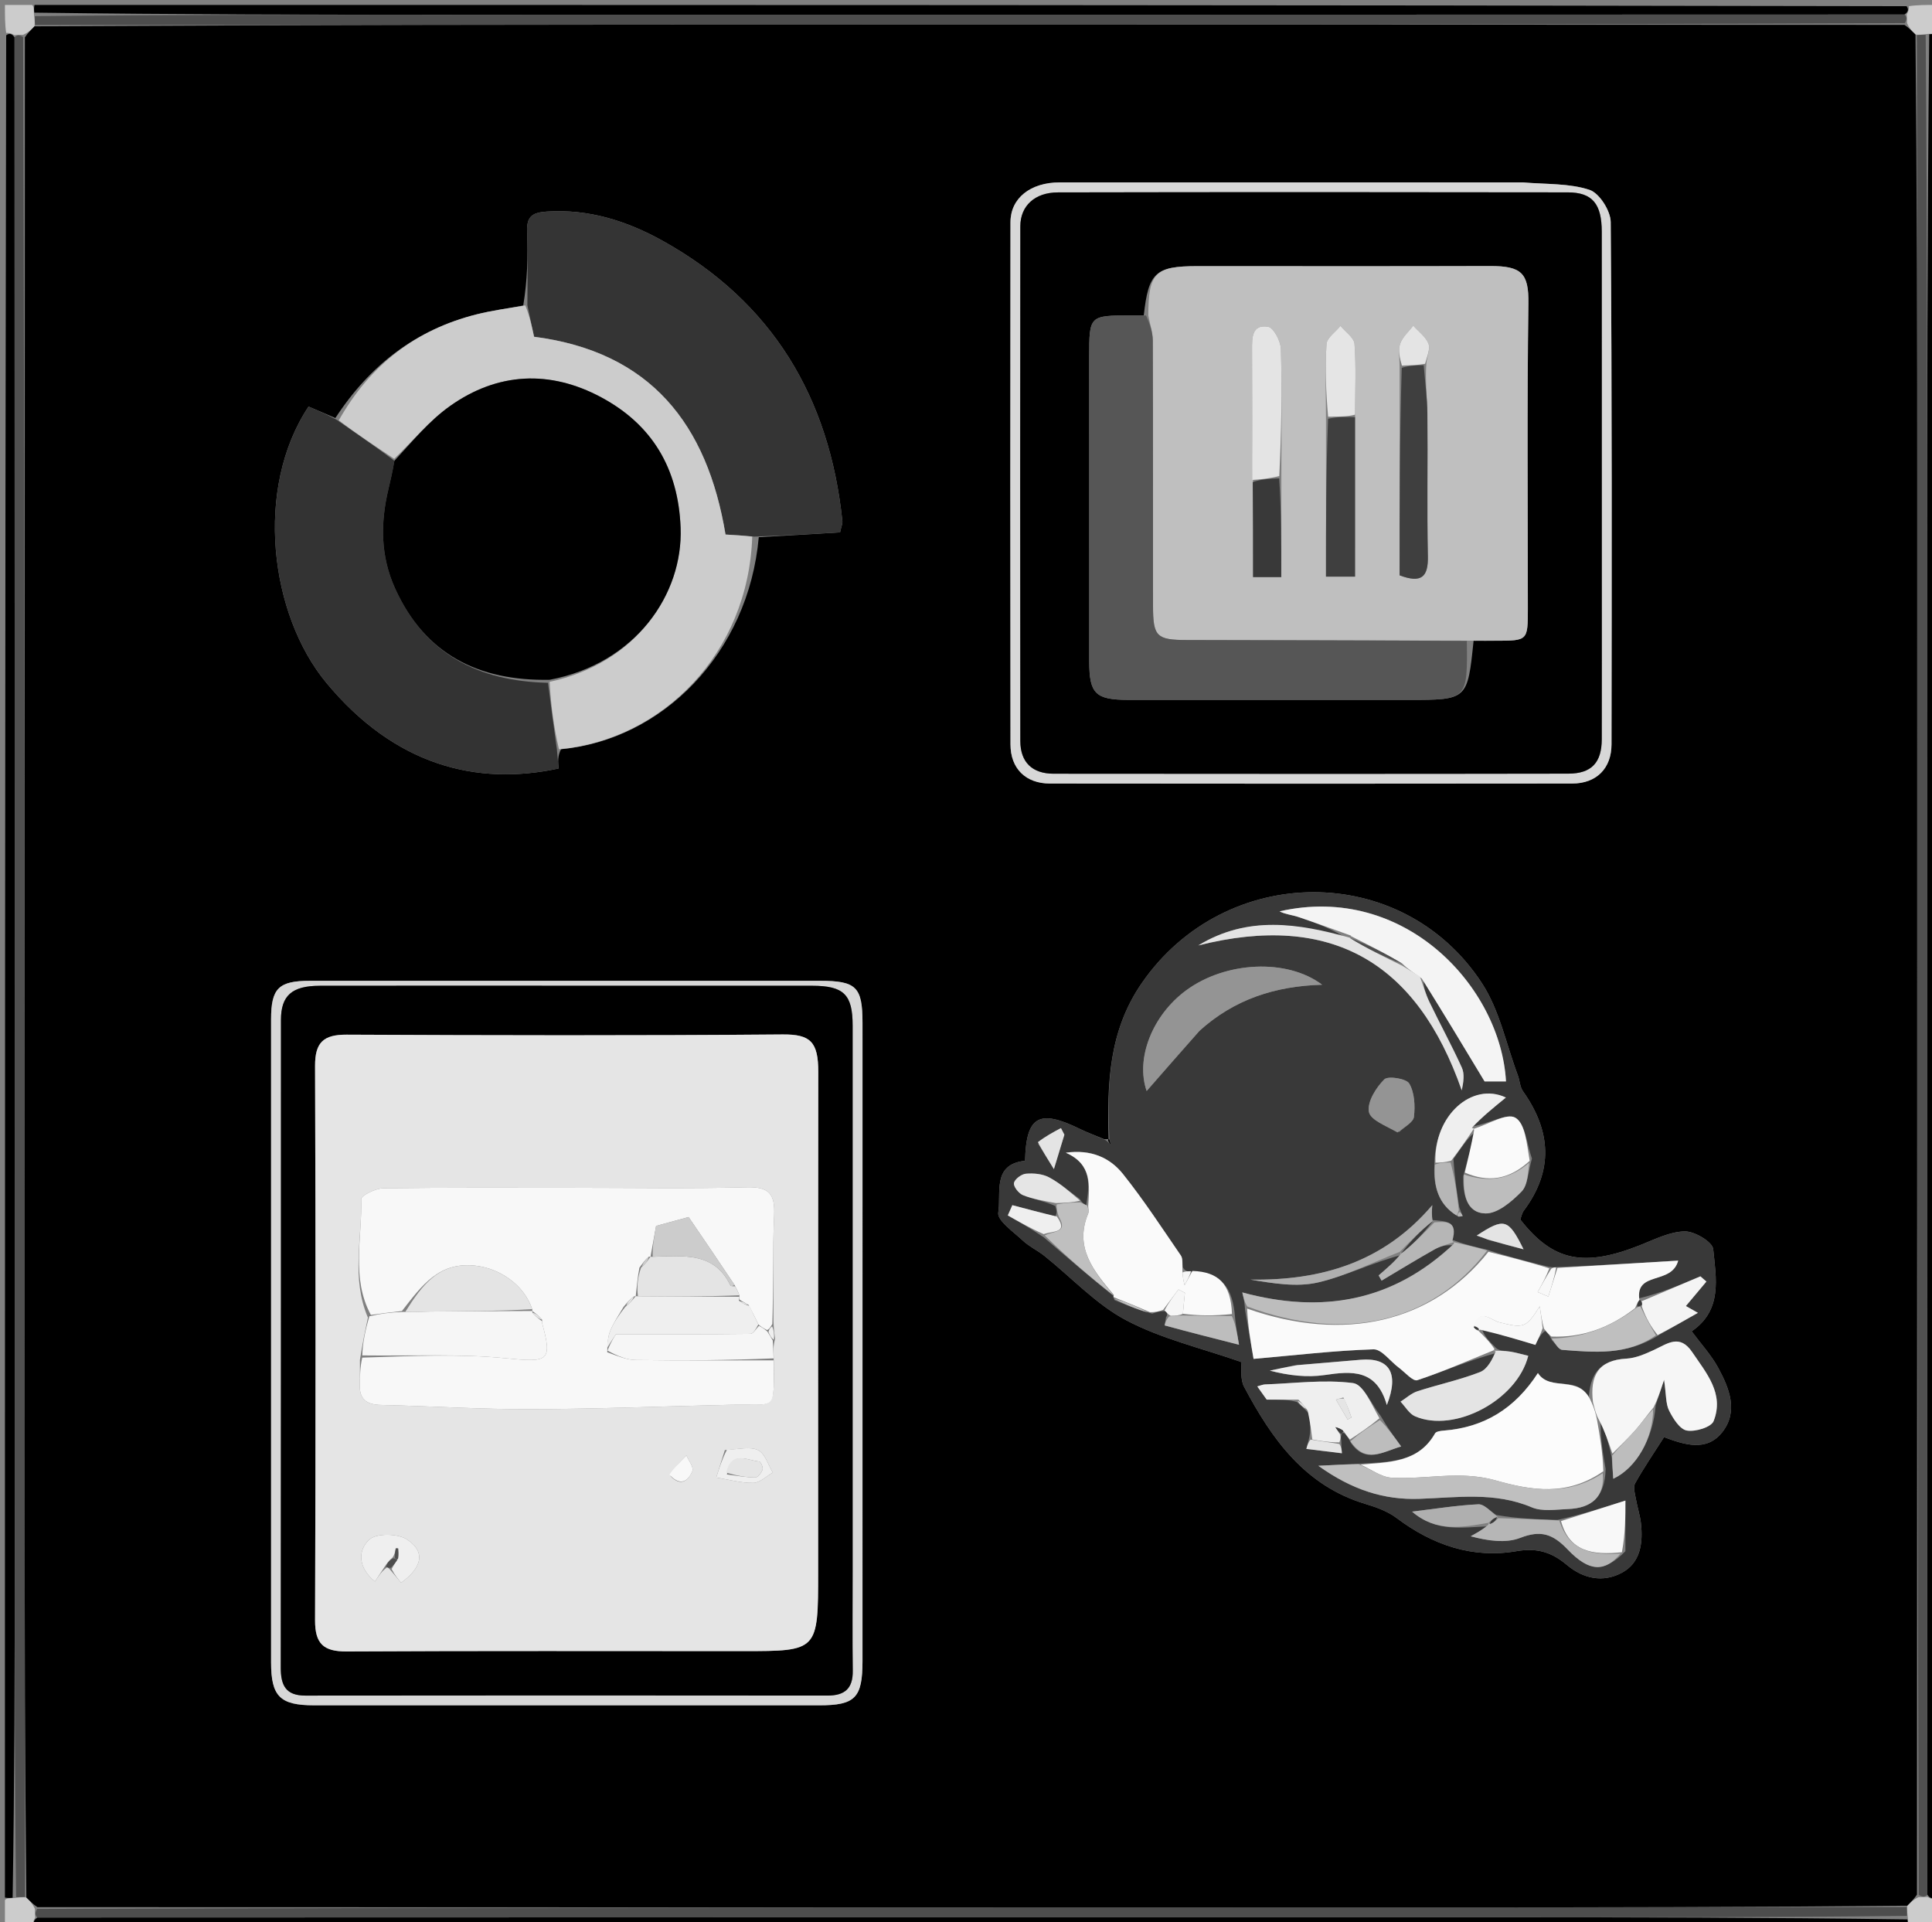 <svg version="1.1" id="Layer_1" xmlns="http://www.w3.org/2000/svg" xmlns:xlink="http://www.w3.org/1999/xlink" x="0px" y="0px"
	 width="100%" viewBox="0 0 392 390" enable-background="new 0 0 392 390" xml:space="preserve">
<rect x="0" y="0" width="392" height="390" fill="#808080" stroke="none"/>
<path fill="#000000" opacity="1" stroke="none" 
	d="
M387,391 
	C260.644,391 134.288,391 7.157,390.743 
	C6.632,390.017 6.883,389.547 7.594,389.05 
	C106.338,389.016 204.623,389.002 302.909,389.004 
	C330.894,389.004 358.88,389.052 387.043,389.434 
	C387.147,390.194 387.073,390.597 387,391 
z"/>
<path fill="#000000" opacity="1" stroke="none" 
	d="
M7,1 
	C133.356,1 259.712,1 386.843,1.257 
	C387.367,1.983 387.116,2.453 386.406,2.949 
	C288.328,2.984 190.709,2.998 93.09,2.996 
	C64.438,2.996 35.786,2.949 6.957,2.566 
	C6.853,1.806 6.926,1.403 7,1 
z"/>
<path fill="#000000" opacity="1" stroke="none" 
	d="
M393,7 
	C393,132.689 393,258.379 392.744,384.843 
	C392.019,385.367 391.549,385.117 391.053,384.407 
	C391.018,297.988 391.001,212.028 391.006,126.067 
	C391.008,86.419 391.05,46.771 391.433,6.95 
	C392.194,6.851 392.597,6.926 393,7 
z"/>
<path fill="#000000" opacity="1" stroke="none" 
	d="
M1,385 
	C1,259.311 1,133.621 1.256,7.157 
	C1.983,6.63 2.453,6.879 2.95,7.588 
	C2.985,110.332 2.997,212.617 2.996,314.902 
	C2.996,338.223 2.947,361.545 2.564,385.044 
	C1.805,385.147 1.403,385.074 1,385 
z"/>
<path fill="#CCCCCC" opacity="1" stroke="none" 
	d="
M391.08,384.866 
	C391.549,385.117 392.019,385.367 392.744,385.309 
	C393,386.913 393,388.826 393,391 
	C391.337,391 389.668,391 387.499,391 
	C387.073,390.597 387.147,390.194 387.099,389.077 
	C386.94,387.883 386.903,387.404 386.989,386.653 
	C387.716,385.876 388.319,385.371 389.279,384.921 
	C390.119,384.939 390.6,384.903 391.08,384.866 
z"/>
<path fill="#CCCCCC" opacity="1" stroke="none" 
	d="
M1,385.499 
	C1.403,385.074 1.805,385.147 2.922,385.099 
	C4.117,384.94 4.598,384.904 5.349,384.991 
	C6.125,385.719 6.63,386.321 7.078,387.281 
	C7.059,388.118 7.097,388.598 7.134,389.077 
	C6.883,389.547 6.632,390.017 6.691,390.743 
	C5.087,391 3.174,391 1,391 
	C1,389.337 1,387.668 1,385.499 
z"/>
<path fill="#CCCCCC" opacity="1" stroke="none" 
	d="
M393,6.501 
	C392.597,6.926 392.194,6.851 391.076,6.886 
	C389.881,7.042 389.401,7.088 388.65,7.009 
	C387.878,6.28 387.376,5.676 386.939,4.716 
	C386.957,3.881 386.911,3.401 386.865,2.922 
	C387.116,2.453 387.367,1.983 387.309,1.257 
	C388.913,1 390.826,1 393,1 
	C393,2.663 393,4.332 393,6.501 
z"/>
<path fill="#CCCCCC" opacity="1" stroke="none" 
	d="
M2.923,7.128 
	C2.453,6.879 1.983,6.63 1.256,6.691 
	C1,5.087 1,3.174 1,1 
	C2.663,1 4.332,1 6.501,1 
	C6.926,1.403 6.853,1.806 6.892,2.922 
	C7.042,4.113 7.079,4.59 7,5.342 
	C6.28,6.118 5.677,6.62 4.717,7.055 
	C3.882,7.034 3.403,7.081 2.923,7.128 
z"/>
<path fill="#4D4D4D" opacity="1" stroke="none" 
	d="
M7.594,389.05 
	C7.097,388.598 7.059,388.118 7.537,387.308 
	C103.006,386.985 197.959,386.999 292.913,386.996 
	C324.23,386.995 355.547,386.949 386.865,386.924 
	C386.903,387.404 386.94,387.883 386.922,388.72 
	C358.88,389.052 330.894,389.004 302.909,389.004 
	C204.623,389.002 106.338,389.016 7.594,389.05 
z"/>
<path fill="#4D4D4D" opacity="1" stroke="none" 
	d="
M7.116,5.067 
	C7.079,4.59 7.042,4.113 7.069,3.279 
	C35.786,2.949 64.438,2.996 93.09,2.996 
	C190.709,2.998 288.328,2.984 386.406,2.949 
	C386.911,3.401 386.957,3.881 386.479,4.691 
	C312.652,5.015 239.35,4.997 166.048,5.003 
	C113.07,5.008 60.093,5.045 7.116,5.067 
z"/>
<path fill="#505050" opacity="1" stroke="none" 
	d="
M388.922,7.134 
	C389.401,7.088 389.881,7.042 390.718,7.06 
	C391.05,46.771 391.008,86.419 391.006,126.067 
	C391.001,212.028 391.018,297.988 391.053,384.407 
	C390.6,384.903 390.119,384.939 389.306,384.461 
	C388.982,289.327 388.997,194.707 388.994,100.087 
	C388.993,69.103 388.947,38.118 388.922,7.134 
z"/>
<path fill="#505050" opacity="1" stroke="none" 
	d="
M2.95,7.588 
	C3.403,7.081 3.882,7.034 4.692,7.515 
	C5.015,106.664 5.001,205.285 5.004,303.906 
	C5.005,330.893 5.052,357.88 5.078,384.867 
	C4.598,384.904 4.117,384.94 3.278,384.922 
	C2.947,361.545 2.996,338.223 2.996,314.902 
	C2.997,212.617 2.985,110.332 2.95,7.588 
z"/>
<path fill="#000000" opacity="1" stroke="none" 
	d="
M5.349,384.991 
	C5.052,357.88 5.005,330.893 5.004,303.906 
	C5.001,205.285 5.015,106.664 5.048,7.582 
	C5.677,6.62 6.28,6.118 7,5.342 
	C60.093,5.045 113.07,5.008 166.048,5.003 
	C239.35,4.997 312.652,5.015 386.414,5.047 
	C387.376,5.676 387.878,6.28 388.65,7.009 
	C388.947,38.118 388.993,69.103 388.994,100.087 
	C388.997,194.707 388.982,289.327 388.948,384.407 
	C388.319,385.371 387.716,385.876 386.989,386.653 
	C355.547,386.949 324.23,386.995 292.913,386.996 
	C197.959,386.999 103.006,386.985 7.594,386.95 
	C6.63,386.321 6.125,385.719 5.349,384.991 
M68.046,84.818 
	C66.226,84.039 64.406,83.26 62.606,82.49 
	C51.577,99.087 54.718,124.685 66.241,138.566 
	C80.135,155.304 96.703,159.496 113.341,155.921 
	C113.226,154.642 113.11,153.348 113.843,152.008 
	C134.393,150.122 151.854,132.56 153.954,108.995 
	C159.514,108.665 165.074,108.335 170.449,108.016 
	C170.731,106.713 170.968,106.218 170.92,105.753 
	C168.311,80.633 156.681,61.197 134.374,48.818 
	C127.231,44.855 119.498,42.381 111.026,42.919 
	C108.076,43.106 106.835,43.852 106.954,46.952 
	C107.146,51.942 107.006,56.945 106.162,61.992 
	C103.001,62.58 99.798,63.003 96.686,63.787 
	C84.402,66.884 75.108,74.007 68.046,84.818 
M224.043,231.138 
	C222.364,230.435 220.646,229.812 219.013,229.014 
	C210.809,225.005 208.202,226.464 207.987,235.52 
	C201.223,236.206 203.194,242.14 202.548,246.024 
	C202.284,247.614 205.638,249.93 207.537,251.712 
	C208.829,252.925 210.52,253.7 211.917,254.815 
	C217.436,259.224 222.401,264.652 228.53,267.884 
	C235.705,271.666 243.879,273.553 251.804,276.328 
	C251.956,277.776 251.627,279.861 252.418,281.353 
	C258.036,291.947 264.759,301.474 277.118,305.162 
	C279.311,305.816 281.604,306.664 283.403,308.018 
	C290.651,313.475 298.812,316.251 307.655,314.724 
	C312.029,313.969 314.947,315.024 317.934,317.527 
	C321.324,320.37 325.279,321.112 329.045,319.115 
	C332.87,317.086 333.388,313.059 332.943,309.049 
	C332.762,307.419 332.215,305.833 331.938,304.21 
	C331.754,303.135 331.308,301.78 331.752,300.98 
	C333.508,297.817 335.569,294.823 337.631,291.588 
	C341.659,293.073 346.214,294.652 349.426,290.6 
	C352.775,286.375 350.868,281.656 348.605,277.492 
	C347.215,274.935 345.174,272.733 343.232,270.111 
	C349.537,265.809 348.184,259.339 347.608,253.443 
	C347.466,251.988 343.858,249.82 341.866,249.844 
	C338.877,249.88 335.846,251.408 332.941,252.571 
	C321.365,257.201 315.113,255.941 308.457,247.429 
	C308.683,246.845 308.798,246.137 309.179,245.627 
	C315.245,237.495 314.727,229.461 309.004,221.398 
	C308.383,220.523 308.365,219.24 307.969,218.183 
	C305.614,211.903 304.261,204.96 300.677,199.477 
	C284.478,174.694 248.535,175.048 231.678,199.452 
	C224.926,209.225 224.643,219.895 224.93,231.062 
	C224.93,231.062 224.78,231.186 224.043,231.138 
M308.48,37.001 
	C307.647,37.001 306.814,37.001 305.981,37.001 
	C275.66,37.001 245.339,36.993 215.018,37.008 
	C209.087,37.01 205.031,40.203 205.025,45.087 
	C204.98,80.406 204.977,115.725 205.028,151.044 
	C205.035,155.94 208.116,158.969 213.036,158.976 
	C248.355,159.02 283.674,159.021 318.993,158.975 
	C323.902,158.969 326.967,155.922 326.973,151.013 
	C327.022,115.694 327.08,80.375 326.811,45.058 
	C326.793,42.776 324.511,39.182 322.514,38.522 
	C318.444,37.176 313.849,37.415 308.48,37.001 
M175.002,213.533 
	C175.002,211.533 175.002,209.534 175.001,207.534 
	C174.999,200.238 173.748,199.001 166.367,199.001 
	C131.872,199 97.378,198.999 62.883,199.002 
	C56.534,199.003 55.003,200.516 55.003,206.806 
	C54.999,250.299 54.999,293.792 55.003,337.285 
	C55.004,344.192 56.808,345.996 63.719,345.997 
	C97.88,346.002 132.041,346 166.203,345.999 
	C173.525,345.999 174.999,344.501 175,337.003 
	C175.003,296.176 175.002,255.349 175.002,213.533 
z"/>
<path fill="#393939" opacity="1" stroke="none" 
	d="
M225.08,230.937 
	C224.643,219.895 224.926,209.225 231.678,199.452 
	C248.535,175.048 284.478,174.694 300.677,199.477 
	C304.261,204.96 305.614,211.903 307.969,218.183 
	C308.365,219.24 308.383,220.523 309.004,221.398 
	C314.727,229.461 315.245,237.495 309.179,245.627 
	C308.798,246.137 308.683,246.845 308.457,247.429 
	C315.113,255.941 321.365,257.201 332.941,252.571 
	C335.846,251.408 338.877,249.88 341.866,249.844 
	C343.858,249.82 347.466,251.988 347.608,253.443 
	C348.184,259.339 349.537,265.809 343.232,270.111 
	C345.174,272.733 347.215,274.935 348.605,277.492 
	C350.868,281.656 352.775,286.375 349.426,290.6 
	C346.214,294.652 341.659,293.073 337.631,291.588 
	C335.569,294.823 333.508,297.817 331.752,300.98 
	C331.308,301.78 331.754,303.135 331.938,304.21 
	C332.215,305.833 332.762,307.419 332.943,309.049 
	C333.388,313.059 332.87,317.086 329.045,319.115 
	C325.279,321.112 321.324,320.37 317.934,317.527 
	C314.947,315.024 312.029,313.969 307.655,314.724 
	C298.812,316.251 290.651,313.475 283.403,308.018 
	C281.604,306.664 279.311,305.816 277.118,305.162 
	C264.759,301.474 258.036,291.947 252.418,281.353 
	C251.627,279.861 251.956,277.776 251.804,276.328 
	C243.879,273.553 235.705,271.666 228.53,267.884 
	C222.401,264.652 217.436,259.224 211.917,254.815 
	C210.52,253.7 208.829,252.925 207.537,251.712 
	C205.638,249.93 202.284,247.614 202.548,246.024 
	C203.194,242.14 201.223,236.206 207.987,235.52 
	C208.202,226.464 210.809,225.005 219.013,229.014 
	C220.646,229.812 222.364,230.435 224.451,231.393 
	C225.044,231.888 225.228,232.128 225.412,232.368 
	C225.301,231.891 225.191,231.414 225.08,230.937 
M295.984,246.899 
	C296.248,246.842 296.511,246.786 296.775,246.729 
	C296.62,246.384 296.464,246.04 296.084,244.928 
	C295.61,241.907 295.136,238.886 294.905,235.144 
	C296.295,233.097 297.686,231.05 299.153,229.77 
	C298.506,232.484 297.859,235.198 296.872,238.672 
	C296.832,242.17 297.443,246.087 301.391,246.197 
	C303.836,246.265 306.737,243.791 308.719,241.762 
	C310.01,240.44 310.018,237.865 310.828,235.063 
	C309.782,232.169 309.5,227.969 307.46,226.776 
	C305.699,225.746 301.938,228.136 298.221,228.648 
	C300.727,226.607 303.234,224.567 305.543,222.686 
	C298.736,219.453 290.889,226.262 291.026,236.699 
	C290.849,240.757 291.81,244.301 295.984,246.899 
M236.592,267.243 
	C236.498,267.827 236.268,268.909 236.329,268.925 
	C241.03,270.206 245.753,271.404 251.393,272.842 
	C250.933,270.096 250.674,268.549 250.479,266.164 
	C249.761,260.504 247.221,258.035 241.322,257.976 
	C240.901,257.943 240.479,257.91 240.005,257.137 
	C239.882,256.328 240.013,255.344 239.596,254.737 
	C235.759,249.159 232.059,243.46 227.837,238.183 
	C225.189,234.872 221.357,233.164 216.249,233.88 
	C221.659,236.241 221.034,240.552 220.392,244.516 
	C220.003,244.33 219.614,244.144 219.047,243.234 
	C216.994,241.752 215.061,240.044 212.844,238.872 
	C211.503,238.163 209.699,238.007 208.149,238.142 
	C207.241,238.22 205.857,239.265 205.731,240.044 
	C205.614,240.772 206.706,242.144 207.564,242.489 
	C209.538,243.283 211.694,243.625 214.105,244.676 
	C214.343,245.399 214.581,246.122 214.073,246.82 
	C211.184,246.055 208.294,245.289 205.405,244.524 
	C205.097,245.216 204.79,245.909 204.482,246.601 
	C206.783,247.909 209.084,249.218 211.798,251.055 
	C216.486,255.085 221.174,259.115 225.993,262.999 
	C225.993,262.999 225.869,263.15 226.123,263.772 
	C228.421,264.732 230.718,265.691 233.786,266.527 
	C234.522,266.271 235.259,266.015 236.574,265.998 
	C236.774,266.337 236.975,266.677 236.592,267.243 
M336.68,270.82 
	C339.144,269.418 341.608,268.015 344.501,266.368 
	C342.861,265.439 342.057,264.983 342.063,264.986 
	C343.452,263.329 344.839,261.674 346.226,260.019 
	C345.82,259.667 345.415,259.315 345.009,258.964 
	C340.991,260.668 336.973,262.373 332.252,263.504 
	C331.729,257.796 339.152,260.799 340.501,255.774 
	C331.94,256.291 323.971,256.771 315.489,257.106 
	C315.314,257.136 315.138,257.167 314.203,257.014 
	C310.136,256.005 306.069,254.996 301.481,253.485 
	C299.324,253.002 297.167,252.519 294.364,251.429 
	C295.85,247.694 293.469,247.814 290.379,247.514 
	C290.455,246.518 290.531,245.523 290.608,244.527 
	C280.738,256.105 268.126,259.85 253.684,259.626 
	C258.378,260.394 263.121,261.199 267.442,260.194 
	C273.141,258.87 278.51,256.125 284.632,254.546 
	C282.996,255.955 281.36,257.363 279.724,258.771 
	C279.924,259.125 280.123,259.478 280.323,259.831 
	C283.91,257.701 287.465,255.515 291.101,253.473 
	C292.302,252.798 293.712,252.494 294.975,252.714 
	C282.654,264.027 268.301,266.631 252.059,262.226 
	C252.346,263.459 252.523,264.221 252.637,265.835 
	C253.215,269.171 253.793,272.508 254.348,275.71 
	C262.911,274.958 270.777,274.021 278.664,273.771 
	C280.333,273.718 282.071,276.193 283.798,277.475 
	C285.055,278.408 286.687,280.324 287.569,280.034 
	C292.793,278.31 297.848,276.07 304.004,274.396 
	C302.789,275.765 301.828,277.785 300.31,278.378 
	C296.194,279.984 291.816,280.906 287.599,282.275 
	C286.357,282.678 285.306,283.667 284.167,284.387 
	C285.14,285.401 285.927,286.847 287.116,287.36 
	C295.126,290.812 307.824,284.092 310.078,275.084 
	C308.826,274.789 307.588,274.415 306.323,274.223 
	C305.22,274.055 304.086,274.091 303.488,273.434 
	C302.303,272.276 301.118,271.119 300.673,269.595 
	C304.548,270.766 308.424,271.936 311.525,272.873 
	C312.201,271.485 312.601,270.664 313.534,270.034 
	C313.942,270.416 314.35,270.799 314.916,271.971 
	C315.599,272.634 316.241,273.82 316.972,273.877 
	C323.52,274.389 330.137,275.035 336.68,270.82 
M302.034,309.683 
	C300.824,310.355 299.613,311.028 298.402,311.7 
	C301.857,312.618 305.495,313.171 308.471,312.017 
	C312.653,310.395 315.079,311.239 318.084,314.389 
	C322.546,319.065 325.644,318.949 329.792,314.728 
	C329.792,311.168 329.792,307.608 329.792,304.46 
	C324.755,306.061 320.742,307.337 316.02,308.379 
	C312.015,308.262 308.01,308.145 303.588,307.38 
	C302.374,306.616 301.128,305.158 299.954,305.213 
	C295.626,305.416 291.322,306.121 286.504,306.697 
	C291.475,310.961 296.753,309.872 302.034,309.683 
M263.127,284.453 
	C263.773,285.006 264.419,285.56 265.619,286.817 
	C265.832,288.564 266.046,290.311 265.546,292.114 
	C265.384,292.734 265.222,293.354 265.061,293.974 
	C267.463,294.268 269.866,294.562 272.269,294.857 
	C272.226,294.226 272.182,293.596 272.139,292.326 
	C272.066,291.907 271.992,291.489 272.266,290.811 
	C272.266,290.811 272.615,290.554 272.939,290.942 
	C273.257,291.32 273.574,291.697 274.127,292.797 
	C277.135,297.016 280.404,294.622 284.293,293.479 
	C282.717,291.3 281.503,289.622 280.107,287.242 
	C278.261,284.924 276.635,280.886 274.526,280.615 
	C268.678,279.863 262.628,280.674 256.659,280.891 
	C256.222,280.907 255.791,281.108 255.099,281.291 
	C256.02,282.583 256.819,283.705 257.013,283.977 
	C259.713,283.977 261.576,283.977 263.127,284.453 
M273.655,190.665 
	C263.395,187.334 253.2,185.708 243.131,191.821 
	C270.11,185.019 287.511,195.235 296.587,221.228 
	C296.935,219.587 297.193,217.912 296.607,216.62 
	C294.566,212.119 292.181,207.776 290.037,203.319 
	C289.24,201.663 288.747,199.86 288.869,198.922 
	C292.888,205.591 296.908,212.259 301.22,219.415 
	C301.799,219.415 303.682,219.415 305.563,219.415 
	C304.502,200.317 285.034,179.114 259.616,184.909 
	C260.829,185.527 262.164,185.628 263.395,186.039 
	C266.995,187.241 270.553,188.566 273.655,190.665 
M327.024,295.749 
	C327.122,297.122 327.219,298.496 327.328,300.035 
	C331.997,297.845 335.429,291.859 335.929,285.154 
	C336.353,283.864 336.776,282.574 337.637,279.953 
	C338.091,283.039 337.965,284.829 338.659,286.206 
	C339.47,287.819 340.831,289.992 342.253,290.246 
	C343.971,290.553 347.201,289.574 347.692,288.329 
	C349.884,282.768 346.245,278.625 343.339,274.33 
	C340.827,270.616 338.364,272.602 335.655,273.858 
	C333.86,274.69 331.905,275.557 329.982,275.66 
	C324.332,275.965 322.554,279.074 322.34,283.929 
	C320.523,278.732 314.586,282.516 312.038,278.583 
	C307.347,285.839 301.075,289.623 292.946,290.258 
	C292.327,290.306 291.399,290.422 291.171,290.822 
	C287.751,296.843 281.759,296.626 275.229,296.997 
	C273.044,297.11 270.859,297.223 267.487,297.397 
	C274.358,302.315 280.846,304.347 287.965,304.105 
	C295.644,303.843 303.295,302.648 310.792,305.828 
	C312.921,306.732 315.699,306.271 318.169,306.173 
	C322.789,305.988 325.644,303.855 325.783,298.052 
	C325.201,294.733 324.619,291.414 324.805,288.015 
	C325.59,290.321 326.375,292.627 327.024,295.749 
M243.529,208.991 
	C250.461,202.719 258.789,200.062 268.258,199.796 
	C261.116,194.411 248.615,195.053 240.628,200.966 
	C233.769,206.045 230.38,214.793 232.653,221.355 
	C236.086,217.425 239.552,213.456 243.529,208.991 
M283.912,229.662 
	C284.959,228.64 286.77,227.703 286.893,226.58 
	C287.138,224.346 287.013,221.683 285.936,219.846 
	C285.339,218.828 281.622,218.242 280.863,219.005 
	C279.189,220.687 277.407,223.529 277.744,225.553 
	C278.026,227.248 281.25,228.454 283.912,229.662 
M262.764,276.997 
	C261.058,277.362 259.351,277.727 257.645,278.092 
	C261.481,279.084 265.203,279.513 268.784,278.985 
	C274.294,278.171 279.291,277.755 281.388,285.071 
	C283.96,278.527 281.85,275.411 276.087,275.886 
	C271.939,276.228 267.793,276.606 262.764,276.997 
M210.653,232.076 
	C211.615,233.627 212.576,235.177 213.836,237.208 
	C214.726,234.284 215.343,232.255 215.96,230.226 
	C215.729,229.779 215.498,229.332 215.267,228.886 
	C213.682,229.722 212.098,230.558 210.653,232.076 
M302.191,251.635 
	C304.364,252.212 306.537,252.789 309.129,253.478 
	C306.022,247.226 305.236,247.036 299.626,250.689 
	C300.271,250.908 300.893,251.118 302.191,251.635 
z"/>
<path fill="#343434" opacity="1" stroke="none" 
	d="
M107.006,61.942 
	C107.006,56.945 107.146,51.942 106.954,46.952 
	C106.835,43.852 108.076,43.106 111.026,42.919 
	C119.498,42.381 127.231,44.855 134.374,48.818 
	C156.681,61.197 168.311,80.633 170.92,105.753 
	C170.968,106.218 170.731,106.713 170.449,108.016 
	C165.074,108.335 159.514,108.665 153.087,108.87 
	C150.591,108.649 148.961,108.554 147.207,108.451 
	C143.495,86.048 131.983,71.369 108.361,68.323 
	C107.945,66.363 107.475,64.153 107.006,61.942 
z"/>
<path fill="#333333" opacity="1" stroke="none" 
	d="
M112.994,152.053 
	C113.11,153.348 113.226,154.642 113.341,155.921 
	C96.703,159.496 80.135,155.304 66.241,138.566 
	C54.718,124.685 51.577,99.087 62.606,82.49 
	C64.406,83.26 66.226,84.039 68.41,85.236 
	C72.511,88.134 76.249,90.614 80.021,93.497 
	C79.647,95.66 79.248,97.424 78.826,99.183 
	C77.173,106.072 77.175,112.822 80.179,119.426 
	C86.253,132.776 97.056,138.198 111.19,138.54 
	C111.788,143.318 112.391,147.686 112.994,152.053 
z"/>
<path fill="#CCCCCC" opacity="1" stroke="none" 
	d="
M79.987,93.094 
	C76.249,90.614 72.511,88.134 68.739,85.289 
	C75.108,74.007 84.402,66.884 96.686,63.787 
	C99.798,63.003 103.001,62.58 106.584,61.967 
	C107.475,64.153 107.945,66.363 108.361,68.323 
	C131.983,71.369 143.495,86.048 147.207,108.451 
	C148.961,108.554 150.591,108.649 152.627,108.87 
	C151.854,132.56 134.393,150.122 113.419,152.031 
	C112.391,147.686 111.788,143.318 111.517,138.336 
	C129.018,134.594 138.602,120.545 138.094,107.077 
	C137.639,95.038 132.323,86.155 121.98,80.608 
	C111.59,75.035 100.955,75.507 91.253,82.42 
	C87.081,85.393 83.718,89.502 79.987,93.094 
z"/>
<path fill="#D7D7D7" opacity="1" stroke="none" 
	d="
M308.975,37.001 
	C313.849,37.415 318.444,37.176 322.514,38.522 
	C324.511,39.182 326.793,42.776 326.811,45.058 
	C327.08,80.375 327.022,115.694 326.973,151.013 
	C326.967,155.922 323.902,158.969 318.993,158.975 
	C283.674,159.021 248.355,159.02 213.036,158.976 
	C208.116,158.969 205.035,155.94 205.028,151.044 
	C204.977,115.725 204.98,80.406 205.025,45.087 
	C205.031,40.203 209.087,37.01 215.018,37.008 
	C245.339,36.993 275.66,37.001 305.981,37.001 
	C306.814,37.001 307.647,37.001 308.975,37.001 
M325.001,118.5 
	C325.001,94.678 325.01,70.857 324.994,47.035 
	C324.99,41.377 323.108,39.039 318.106,39.031 
	C283.623,38.973 249.139,38.969 214.656,39.037 
	C209.96,39.046 207.03,41.773 207.025,45.897 
	C206.981,80.713 206.982,115.53 207.023,150.346 
	C207.028,154.687 209.474,156.977 213.77,156.981 
	C248.586,157.015 283.402,157.028 318.218,156.968 
	C322.953,156.959 324.985,154.685 324.994,149.985 
	C325.014,139.823 325.001,129.662 325.001,118.5 
z"/>
<path fill="#D7D7D7" opacity="1" stroke="none" 
	d="
M175.002,214.028 
	C175.002,255.349 175.003,296.176 175,337.003 
	C174.999,344.501 173.525,345.999 166.203,345.999 
	C132.041,346 97.88,346.002 63.719,345.997 
	C56.808,345.996 55.004,344.192 55.003,337.285 
	C54.999,293.792 54.999,250.299 55.003,206.806 
	C55.003,200.516 56.534,199.003 62.883,199.002 
	C97.378,198.999 131.872,199 166.367,199.001 
	C173.748,199.001 174.999,200.238 175.001,207.534 
	C175.002,209.534 175.002,211.533 175.002,214.028 
M172.998,318.5 
	C172.998,281.691 172.999,244.882 172.998,208.073 
	C172.997,201.792 171.213,200.011 164.787,200.005 
	C147.299,199.988 129.81,199.999 112.322,199.999 
	C96.499,199.999 80.676,199.981 64.853,200.009 
	C59.234,200.019 57.008,201.998 57.006,206.94 
	C56.994,250.745 57.017,294.549 56.967,338.354 
	C56.963,341.914 57.952,344.031 61.968,344.026 
	C97.278,343.982 132.588,343.986 167.898,344.023 
	C171.411,344.027 173.071,342.576 173.024,338.987 
	C172.937,332.492 172.999,325.996 172.998,318.5 
z"/>
<path fill="#FAFAFA" opacity="1" stroke="none" 
	d="
M302.001,253.987 
	C306.069,254.996 310.136,256.005 314.35,257.344 
	C313.661,259.167 312.825,260.66 311.989,262.152 
	C312.712,262.458 313.435,262.763 314.158,263.069 
	C314.773,261.13 315.388,259.191 316.003,257.252 
	C323.971,256.771 331.94,256.291 340.501,255.774 
	C339.152,260.799 331.729,257.796 332.635,263.768 
	C333.018,264.032 332.986,263.96 332.776,263.681 
	C332.357,263.985 332.149,264.567 331.752,265.422 
	C326.586,269.437 321.036,271.424 314.758,271.181 
	C314.35,270.799 313.942,270.416 313.267,269.561 
	C312.833,267.939 312.666,266.79 312.412,265.039 
	C309.628,269.49 309.113,269.521 304.133,268.268 
	C302.52,267.862 300.196,265.246 299.018,269.267 
	C299.386,269.743 299.719,269.904 300.029,270.031 
	C300.006,269.997 299.932,269.962 299.932,269.962 
	C301.118,271.119 302.303,272.276 303.241,273.733 
	C302.994,274.033 302.959,274.004 302.959,274.004 
	C297.848,276.07 292.793,278.31 287.569,280.034 
	C286.687,280.324 285.055,278.408 283.798,277.475 
	C282.071,276.193 280.333,273.718 278.664,273.771 
	C270.777,274.021 262.911,274.958 254.348,275.71 
	C253.793,272.508 253.215,269.171 253.04,265.51 
	C272.808,272.444 290.535,268.356 302.001,253.987 
z"/>
<path fill="#FCFCFC" opacity="1" stroke="none" 
	d="
M324.036,288.095 
	C324.619,291.414 325.201,294.733 325.317,298.508 
	C317.971,303.632 310.765,302.427 303.41,300.35 
	C300.933,299.65 298.259,299.388 295.675,299.388 
	C291.233,299.386 286.771,300.07 282.355,299.816 
	C280.217,299.693 278.164,298.097 276.072,297.168 
	C281.759,296.626 287.751,296.843 291.171,290.822 
	C291.399,290.422 292.327,290.306 292.946,290.258 
	C301.075,289.623 307.347,285.839 312.038,278.583 
	C314.586,282.516 320.523,278.732 322.845,284.375 
	C323.579,285.912 323.808,287.003 324.036,288.095 
z"/>
<path fill="#FAFAFA" opacity="1" stroke="none" 
	d="
M241.949,257.869 
	C247.221,258.035 249.761,260.504 249.965,266.607 
	C246.303,267.002 243.156,266.955 240.014,266.554 
	C240.152,264.903 240.285,263.606 240.417,262.309 
	C239.982,262.081 239.547,261.852 239.112,261.623 
	C238.073,263.002 237.034,264.381 235.995,265.759 
	C235.259,266.015 234.522,266.271 233.296,266.222 
	C230.494,264.995 228.182,264.072 225.869,263.15 
	C225.869,263.15 225.993,262.999 225.98,262.717 
	C221.812,257.802 217.941,253.085 220.797,246.202 
	C220.972,245.781 220.806,245.217 220.799,244.72 
	C221.034,240.552 221.659,236.241 216.249,233.88 
	C221.357,233.164 225.189,234.872 227.837,238.183 
	C232.059,243.46 235.759,249.159 239.596,254.737 
	C240.013,255.344 239.882,256.328 239.902,257.814 
	C239.983,259.247 240.168,260.003 240.352,260.758 
	C240.884,259.795 241.416,258.832 241.949,257.869 
z"/>
<path fill="#F6F6F6" opacity="1" stroke="none" 
	d="
M324.421,288.055 
	C323.808,287.003 323.579,285.912 323.213,284.511 
	C322.554,279.074 324.332,275.965 329.982,275.66 
	C331.905,275.557 333.86,274.69 335.655,273.858 
	C338.364,272.602 340.827,270.616 343.339,274.33 
	C346.245,278.625 349.884,282.768 347.692,288.329 
	C347.201,289.574 343.971,290.553 342.253,290.246 
	C340.831,289.992 339.47,287.819 338.659,286.206 
	C337.965,284.829 338.091,283.039 337.637,279.953 
	C336.776,282.574 336.353,283.864 335.5,285.558 
	C333.987,287.377 332.981,288.861 331.798,290.189 
	C330.329,291.838 328.713,293.358 327.16,294.934 
	C326.375,292.627 325.59,290.321 324.421,288.055 
z"/>
<path fill="#F4F4F4" opacity="1" stroke="none" 
	d="
M274.128,189.843 
	C270.553,188.566 266.995,187.241 263.395,186.039 
	C262.164,185.628 260.829,185.527 259.616,184.909 
	C285.034,179.114 304.502,200.317 305.563,219.415 
	C303.682,219.415 301.799,219.415 301.22,219.415 
	C296.908,212.259 292.888,205.591 288.471,198.534 
	C286.887,197.407 285.7,196.668 284.561,195.55 
	C281.088,193.429 277.567,191.686 274.078,189.927 
	C274.11,189.911 274.128,189.843 274.128,189.843 
z"/>
<path fill="#BDBDBD" opacity="1" stroke="none" 
	d="
M301.741,253.736 
	C290.535,268.356 272.808,272.444 253.071,265.084 
	C252.523,264.221 252.346,263.459 252.059,262.226 
	C268.301,266.631 282.654,264.027 294.983,252.355 
	C294.991,251.996 295.011,252.036 295.011,252.036 
	C297.167,252.519 299.324,253.002 301.741,253.736 
z"/>
<path fill="#949494" opacity="1" stroke="none" 
	d="
M243.274,209.239 
	C239.552,213.456 236.086,217.425 232.653,221.355 
	C230.38,214.793 233.769,206.045 240.628,200.966 
	C248.615,195.053 261.116,194.411 268.258,199.796 
	C258.789,200.062 250.461,202.719 243.274,209.239 
z"/>
<path fill="#BFBFBF" opacity="1" stroke="none" 
	d="
M275.651,297.082 
	C278.164,298.097 280.217,299.693 282.355,299.816 
	C286.771,300.07 291.233,299.386 295.675,299.388 
	C298.259,299.388 300.933,299.65 303.41,300.35 
	C310.765,302.427 317.971,303.632 325.195,298.9 
	C325.644,303.855 322.789,305.988 318.169,306.173 
	C315.699,306.271 312.921,306.732 310.792,305.828 
	C303.295,302.648 295.644,303.843 287.965,304.105 
	C280.846,304.347 274.358,302.315 267.487,297.397 
	C270.859,297.223 273.044,297.11 275.651,297.082 
z"/>
<path fill="#E4E4E4" opacity="1" stroke="none" 
	d="
M303.481,274.2 
	C302.959,274.004 302.994,274.033 302.98,274.035 
	C304.086,274.091 305.22,274.055 306.323,274.223 
	C307.588,274.415 308.826,274.789 310.078,275.084 
	C307.824,284.092 295.126,290.812 287.116,287.36 
	C285.927,286.847 285.14,285.401 284.167,284.387 
	C285.306,283.667 286.357,282.678 287.599,282.275 
	C291.816,280.906 296.194,279.984 300.31,278.378 
	C301.828,277.785 302.789,275.765 303.481,274.2 
z"/>
<path fill="#E4E4E4" opacity="1" stroke="none" 
	d="
M284.514,195.929 
	C285.7,196.668 286.887,197.407 288.095,198.135 
	C288.747,199.86 289.24,201.663 290.037,203.319 
	C292.181,207.776 294.566,212.119 296.607,216.62 
	C297.193,217.912 296.935,219.587 296.587,221.228 
	C287.511,195.235 270.11,185.019 243.131,191.821 
	C253.2,185.708 263.395,187.334 273.891,190.254 
	C274.128,189.843 274.11,189.911 273.872,190.27 
	C277.261,192.395 280.887,194.162 284.514,195.929 
z"/>
<path fill="#EFEFEF" opacity="1" stroke="none" 
	d="
M271.919,291.07 
	C271.992,291.489 272.066,291.907 271.757,292.648 
	C269.669,292.667 267.964,292.362 266.259,292.058 
	C266.046,290.311 265.832,288.564 265.328,286.211 
	C264.505,285.062 263.972,284.52 263.439,283.977 
	C261.576,283.977 259.713,283.977 257.013,283.977 
	C256.819,283.705 256.02,282.583 255.099,281.291 
	C255.791,281.108 256.222,280.907 256.659,280.891 
	C262.628,280.674 268.678,279.863 274.526,280.615 
	C276.635,280.886 278.261,284.924 279.888,287.762 
	C277.743,289.546 275.817,290.81 273.891,292.075 
	C273.574,291.697 273.257,291.32 272.668,290.446 
	C271.917,289.82 271.437,289.691 270.957,289.562 
	C271.278,290.065 271.598,290.568 271.919,291.07 
M272.567,283.541 
	C272.065,283.681 271.563,283.821 271.062,283.961 
	C271.851,285.311 272.639,286.662 273.428,288.012 
	C273.689,287.872 273.949,287.733 274.209,287.593 
	C273.788,286.402 273.367,285.212 272.567,283.541 
z"/>
<path fill="#FAFAFA" opacity="1" stroke="none" 
	d="
M297.212,237.912 
	C297.859,235.198 298.506,232.484 299.086,229.371 
	C299.02,228.972 299.061,229.014 299.061,229.014 
	C301.938,228.136 305.699,225.746 307.46,226.776 
	C309.5,227.969 309.782,232.169 310.372,235.524 
	C306.111,239.46 301.848,239.917 297.212,237.912 
z"/>
<path fill="#F8F8F8" opacity="1" stroke="none" 
	d="
M316.729,308.613 
	C320.742,307.337 324.755,306.061 329.792,304.46 
	C329.792,307.608 329.792,311.168 329.081,314.941 
	C323.021,315.588 318.386,314.75 316.729,308.613 
z"/>
<path fill="#B6B6B6" opacity="1" stroke="none" 
	d="
M316.374,308.496 
	C318.386,314.75 323.021,315.588 328.821,315.196 
	C325.644,318.949 322.546,319.065 318.084,314.389 
	C315.079,311.239 312.653,310.395 308.471,312.017 
	C305.495,313.171 301.857,312.618 298.402,311.7 
	C299.613,311.028 300.824,310.355 301.996,309.332 
	C301.957,308.982 301.965,309.034 302.289,309.206 
	C303.09,308.919 303.568,308.46 304.025,307.993 
	C304.004,307.984 304.005,308.028 304.005,308.028 
	C308.01,308.145 312.015,308.262 316.374,308.496 
z"/>
<path fill="#949494" opacity="1" stroke="none" 
	d="
M283.542,229.769 
	C281.25,228.454 278.026,227.248 277.744,225.553 
	C277.407,223.529 279.189,220.687 280.863,219.005 
	C281.622,218.242 285.339,218.828 285.936,219.846 
	C287.013,221.683 287.138,224.346 286.893,226.58 
	C286.77,227.703 284.959,228.64 283.542,229.769 
z"/>
<path fill="#AFAFAF" opacity="1" stroke="none" 
	d="
M284.02,253.99 
	C278.51,256.125 273.141,258.87 267.442,260.194 
	C263.121,261.199 258.378,260.394 253.684,259.626 
	C268.126,259.85 280.738,256.105 290.608,244.527 
	C290.531,245.523 290.455,246.518 290.687,247.756 
	C290.994,247.997 291.032,248.018 290.757,247.725 
	C288.319,249.633 286.156,251.835 283.988,254.017 
	C283.982,253.998 284.02,253.99 284.02,253.99 
z"/>
<path fill="#BFBFBF" opacity="1" stroke="none" 
	d="
M220.595,244.618 
	C220.806,245.217 220.972,245.781 220.797,246.202 
	C217.941,253.085 221.812,257.802 225.915,262.79 
	C221.174,259.115 216.486,255.085 211.979,250.665 
	C213.757,249.681 216.818,250.223 214.819,246.845 
	C214.581,246.122 214.343,245.399 214.392,244.363 
	C216.195,244.019 217.71,243.988 219.225,243.957 
	C219.614,244.144 220.003,244.33 220.595,244.618 
z"/>
<path fill="#BFBFBF" opacity="1" stroke="none" 
	d="
M314.837,271.576 
	C321.036,271.424 326.586,269.437 332.014,265.362 
	C332.644,265.021 332.823,265.012 332.984,265.375 
	C333.972,267.473 334.977,269.201 335.983,270.928 
	C330.137,275.035 323.52,274.389 316.972,273.877 
	C316.241,273.82 315.599,272.634 314.837,271.576 
z"/>
<path fill="#BDBDBD" opacity="1" stroke="none" 
	d="
M297.042,238.292 
	C301.848,239.917 306.111,239.46 310.258,235.918 
	C310.018,237.865 310.01,240.44 308.719,241.762 
	C306.737,243.791 303.836,246.265 301.391,246.197 
	C297.443,246.087 296.832,242.17 297.042,238.292 
z"/>
<path fill="#F4F4F4" opacity="1" stroke="none" 
	d="
M336.331,270.874 
	C334.977,269.201 333.972,267.473 333.138,265.111 
	C333.202,264.305 333.094,264.132 332.986,263.96 
	C332.986,263.96 333.018,264.032 332.986,264.055 
	C336.973,262.373 340.991,260.668 345.009,258.964 
	C345.415,259.315 345.82,259.667 346.226,260.019 
	C344.839,261.674 343.452,263.329 342.063,264.986 
	C342.057,264.983 342.861,265.439 344.501,266.368 
	C341.608,268.015 339.144,269.418 336.331,270.874 
z"/>
<path fill="#EFEFEF" opacity="1" stroke="none" 
	d="
M299.048,228.988 
	C297.686,231.05 296.295,233.097 294.442,235.502 
	C293.071,235.872 292.163,235.884 291.255,235.897 
	C290.889,226.262 298.736,219.453 305.543,222.686 
	C303.234,224.567 300.727,226.607 298.641,228.831 
	C299.061,229.014 299.02,228.972 299.048,228.988 
z"/>
<path fill="#EFEFEF" opacity="1" stroke="none" 
	d="
M263.205,276.983 
	C267.793,276.606 271.939,276.228 276.087,275.886 
	C281.85,275.411 283.96,278.527 281.388,285.071 
	C279.291,277.755 274.294,278.171 268.784,278.985 
	C265.203,279.513 261.481,279.084 257.645,278.092 
	C259.351,277.727 261.058,277.362 263.205,276.983 
z"/>
<path fill="#BDBDBD" opacity="1" stroke="none" 
	d="
M240.009,266.907 
	C243.156,266.955 246.303,267.002 249.932,267.026 
	C250.674,268.549 250.933,270.096 251.393,272.842 
	C245.753,271.404 241.03,270.206 236.329,268.925 
	C236.268,268.909 236.498,267.827 237.236,267.084 
	C238.589,266.92 239.299,266.913 240.009,266.907 
z"/>
<path fill="#AFAFAF" opacity="1" stroke="none" 
	d="
M301.981,308.971 
	C296.753,309.872 291.475,310.961 286.504,306.697 
	C291.322,306.121 295.626,305.416 299.954,305.213 
	C301.128,305.158 302.374,306.616 303.796,307.704 
	C304.005,308.028 304.004,307.984 303.709,307.811 
	C302.931,308.104 302.448,308.569 301.965,309.034 
	C301.965,309.034 301.957,308.982 301.981,308.971 
z"/>
<path fill="#E5E5E5" opacity="1" stroke="none" 
	d="
M219.136,243.596 
	C217.71,243.988 216.195,244.019 214.227,244.1 
	C211.694,243.625 209.538,243.283 207.564,242.489 
	C206.706,242.144 205.614,240.772 205.731,240.044 
	C205.857,239.265 207.241,238.22 208.149,238.142 
	C209.699,238.007 211.503,238.163 212.844,238.872 
	C215.061,240.044 216.994,241.752 219.136,243.596 
z"/>
<path fill="#BDBDBD" opacity="1" stroke="none" 
	d="
M327.092,295.341 
	C328.713,293.358 330.329,291.838 331.798,290.189 
	C332.981,288.861 333.987,287.377 335.413,285.933 
	C335.429,291.859 331.997,297.845 327.328,300.035 
	C327.219,298.496 327.122,297.122 327.092,295.341 
z"/>
<path fill="#B6B6B6" opacity="1" stroke="none" 
	d="
M295.008,252.009 
	C293.712,252.494 292.302,252.798 291.101,253.473 
	C287.465,255.515 283.91,257.701 280.323,259.831 
	C280.123,259.478 279.924,259.125 279.724,258.771 
	C281.36,257.363 282.996,255.955 284.326,254.268 
	C284.02,253.99 283.982,253.998 284.249,254.344 
	C286.688,252.466 288.86,250.242 291.032,248.018 
	C291.032,248.018 290.994,247.997 290.989,248.018 
	C293.469,247.814 295.85,247.694 294.687,251.733 
	C295.011,252.036 294.991,251.996 295.008,252.009 
z"/>
<path fill="#F8F8F8" opacity="1" stroke="none" 
	d="
M298.984,268.952 
	C300.196,265.246 302.52,267.862 304.133,268.268 
	C309.113,269.521 309.628,269.49 312.412,265.039 
	C312.666,266.79 312.833,267.939 313,269.466 
	C312.601,270.664 312.201,271.485 311.525,272.873 
	C308.424,271.936 304.548,270.766 300.303,269.778 
	C299.932,269.962 300.006,269.997 300.094,269.705 
	C299.782,269.259 299.383,269.105 298.984,268.952 
z"/>
<path fill="#BDBDBD" opacity="1" stroke="none" 
	d="
M274.009,292.436 
	C275.817,290.81 277.743,289.546 279.979,288.113 
	C281.503,289.622 282.717,291.3 284.293,293.479 
	C280.404,294.622 277.135,297.016 274.009,292.436 
z"/>
<path fill="#EFEFEF" opacity="1" stroke="none" 
	d="
M214.446,246.832 
	C216.818,250.223 213.757,249.681 211.773,250.4 
	C209.084,249.218 206.783,247.909 204.482,246.601 
	C204.79,245.909 205.097,245.216 205.405,244.524 
	C208.294,245.289 211.184,246.055 214.446,246.832 
z"/>
<path fill="#B6B6B6" opacity="1" stroke="none" 
	d="
M291.14,236.298 
	C292.163,235.884 293.071,235.872 294.321,235.862 
	C295.136,238.886 295.61,241.907 295.989,245.532 
	C295.767,246.291 295.639,246.447 295.511,246.603 
	C291.81,244.301 290.849,240.757 291.14,236.298 
z"/>
<path fill="#E4E4E4" opacity="1" stroke="none" 
	d="
M210.584,231.735 
	C212.098,230.558 213.682,229.722 215.267,228.886 
	C215.498,229.332 215.729,229.779 215.96,230.226 
	C215.343,232.255 214.726,234.284 213.836,237.208 
	C212.576,235.177 211.615,233.627 210.584,231.735 
z"/>
<path fill="#E4E4E4" opacity="1" stroke="none" 
	d="
M301.853,251.482 
	C300.893,251.118 300.271,250.908 299.626,250.689 
	C305.236,247.036 306.022,247.226 309.129,253.478 
	C306.537,252.789 304.364,252.212 301.853,251.482 
z"/>
<path fill="#E5E5E5" opacity="1" stroke="none" 
	d="
M265.903,292.086 
	C267.964,292.362 269.669,292.667 271.757,292.969 
	C272.182,293.596 272.226,294.226 272.269,294.857 
	C269.866,294.562 267.463,294.268 265.061,293.974 
	C265.222,293.354 265.384,292.734 265.903,292.086 
z"/>
<path fill="#F6F6F6" opacity="1" stroke="none" 
	d="
M240.014,266.554 
	C239.299,266.913 238.589,266.92 237.527,266.971 
	C236.975,266.677 236.774,266.337 236.284,265.879 
	C237.034,264.381 238.073,263.002 239.112,261.623 
	C239.547,261.852 239.982,262.081 240.417,262.309 
	C240.285,263.606 240.152,264.903 240.014,266.554 
z"/>
<path fill="#F8F8F8" opacity="1" stroke="none" 
	d="
M315.746,257.179 
	C315.388,259.191 314.773,261.13 314.158,263.069 
	C313.435,262.763 312.712,262.458 311.989,262.152 
	C312.825,260.66 313.661,259.167 314.73,257.436 
	C315.138,257.167 315.314,257.136 315.746,257.179 
z"/>
<path fill="#BFBFBF" opacity="1" stroke="none" 
	d="
M225.996,263.461 
	C228.182,264.072 230.494,264.995 232.911,266.284 
	C230.718,265.691 228.421,264.732 225.996,263.461 
z"/>
<path fill="#F6F6F6" opacity="1" stroke="none" 
	d="
M241.635,257.922 
	C241.416,258.832 240.884,259.795 240.352,260.758 
	C240.168,260.003 239.983,259.247 239.929,258.184 
	C240.479,257.91 240.901,257.943 241.635,257.922 
z"/>
<path fill="#E5E5E5" opacity="1" stroke="none" 
	d="
M263.283,284.215 
	C263.972,284.52 264.505,285.062 265.052,285.859 
	C264.419,285.56 263.773,285.006 263.283,284.215 
z"/>
<path fill="#000000" opacity="1" stroke="none" 
	d="
M225.005,230.999 
	C225.191,231.414 225.301,231.891 225.412,232.368 
	C225.228,232.128 225.044,231.888 224.82,231.417 
	C224.78,231.186 224.93,231.062 225.005,230.999 
z"/>
<path fill="#B6B6B6" opacity="1" stroke="none" 
	d="
M296.102,245.915 
	C296.464,246.04 296.62,246.384 296.775,246.729 
	C296.511,246.786 296.248,246.842 295.748,246.751 
	C295.639,246.447 295.767,246.291 296.102,245.915 
z"/>
<path fill="#000000" opacity="1" stroke="none" 
	d="
M80.021,93.497 
	C83.718,89.502 87.081,85.393 91.253,82.42 
	C100.955,75.507 111.59,75.035 121.98,80.608 
	C132.323,86.155 137.639,95.038 138.094,107.077 
	C138.602,120.545 129.018,134.594 111.522,137.926 
	C97.056,138.198 86.253,132.776 80.179,119.426 
	C77.175,112.822 77.173,106.072 78.826,99.183 
	C79.248,97.424 79.647,95.66 80.021,93.497 
z"/>
<path fill="#000000" opacity="1" stroke="none" 
	d="
M325.001,119 
	C325.001,129.662 325.014,139.823 324.994,149.985 
	C324.985,154.685 322.953,156.959 318.218,156.968 
	C283.402,157.028 248.586,157.015 213.77,156.981 
	C209.474,156.977 207.028,154.687 207.023,150.346 
	C206.982,115.53 206.981,80.713 207.025,45.897 
	C207.03,41.773 209.96,39.046 214.656,39.037 
	C249.139,38.969 283.623,38.973 318.106,39.031 
	C323.108,39.039 324.99,41.377 324.994,47.035 
	C325.01,70.857 325.001,94.678 325.001,119 
M298.989,130.015 
	C300.487,130.011 301.984,130.003 303.482,130.002 
	C309.999,129.997 310.001,129.997 310.001,123.459 
	C310.002,102.827 309.824,82.193 310.111,61.565 
	C310.196,55.42 308.719,53.958 302.328,53.977 
	C282.529,54.037 262.729,53.999 242.929,53.999 
	C234.365,53.999 233.025,55.348 232.071,64.002 
	C231.24,64.002 230.409,64.002 229.578,64.003 
	C221.005,64.004 221.002,64.004 221.002,72.392 
	C221,93.005 220.992,113.619 221.007,134.232 
	C221.012,140.74 222.288,141.992 228.891,141.997 
	C247.842,142.01 266.793,142.002 285.744,142.002 
	C297.757,142.002 297.757,142.002 298.989,130.015 
z"/>
<path fill="#000000" opacity="1" stroke="none" 
	d="
M172.998,319 
	C172.999,325.996 172.937,332.492 173.024,338.987 
	C173.071,342.576 171.411,344.027 167.898,344.023 
	C132.588,343.986 97.278,343.982 61.968,344.026 
	C57.952,344.031 56.963,341.914 56.967,338.354 
	C57.017,294.549 56.994,250.745 57.006,206.94 
	C57.008,201.998 59.234,200.019 64.853,200.009 
	C80.676,199.981 96.499,199.999 112.322,199.999 
	C129.81,199.999 147.299,199.988 164.787,200.005 
	C171.213,200.011 172.997,201.792 172.998,208.073 
	C172.999,244.882 172.998,281.691 172.998,319 
M166.002,318.487 
	C166.002,284.833 165.976,251.178 166.026,217.524 
	C166.035,211.371 164.441,209.838 158.802,209.885 
	C129.315,210.13 99.824,210.069 70.336,209.928 
	C65.627,209.906 63.91,211.501 63.926,216.274 
	C64.055,253.76 64.056,291.247 63.926,328.733 
	C63.909,333.512 65.638,335.098 70.341,335.072 
	C97.164,334.925 123.988,335.001 150.812,335.001 
	C166.002,335.001 166.002,335.001 166.002,318.487 
z"/>
<path fill="#393939" opacity="1" stroke="none" 
	d="
M332.776,263.681 
	C333.094,264.132 333.202,264.305 333.156,264.74 
	C332.823,265.012 332.644,265.021 332.203,265.089 
	C332.149,264.567 332.357,263.985 332.776,263.681 
z"/>
<path fill="#393939" opacity="1" stroke="none" 
	d="
M299.018,269.267 
	C299.383,269.105 299.782,269.259 300.117,269.738 
	C299.719,269.904 299.386,269.743 299.018,269.267 
z"/>
<path fill="#4D4D4D" opacity="1" stroke="none" 
	d="
M284.561,195.55 
	C280.887,194.162 277.261,192.395 273.84,190.286 
	C277.567,191.686 281.088,193.429 284.561,195.55 
z"/>
<path fill="#E5E5E5" opacity="1" stroke="none" 
	d="
M272.756,283.781 
	C273.367,285.212 273.788,286.402 274.209,287.593 
	C273.949,287.733 273.689,287.872 273.428,288.012 
	C272.639,286.662 271.851,285.311 271.062,283.961 
	C271.563,283.821 272.065,283.681 272.756,283.781 
z"/>
<path fill="#393939" opacity="1" stroke="none" 
	d="
M272.093,290.941 
	C271.598,290.568 271.278,290.065 270.957,289.562 
	C271.437,289.691 271.917,289.82 272.506,290.251 
	C272.615,290.554 272.266,290.811 272.093,290.941 
z"/>
<path fill="#393939" opacity="1" stroke="none" 
	d="
M302.289,309.206 
	C302.448,308.569 302.931,308.104 303.73,307.82 
	C303.568,308.46 303.09,308.919 302.289,309.206 
z"/>
<path fill="#393939" opacity="1" stroke="none" 
	d="
M290.757,247.725 
	C288.86,250.242 286.688,252.466 284.255,254.363 
	C286.156,251.835 288.319,249.633 290.757,247.725 
z"/>
<path fill="#BFBFBF" opacity="1" stroke="none" 
	d="
M232.986,63.999 
	C233.025,55.348 234.365,53.999 242.929,53.999 
	C262.729,53.999 282.529,54.037 302.328,53.977 
	C308.719,53.958 310.196,55.42 310.111,61.565 
	C309.824,82.193 310.002,102.827 310.001,123.459 
	C310.001,129.997 309.999,129.997 303.482,130.002 
	C301.984,130.003 300.487,130.011 298.07,129.986 
	C278.375,129.925 259.599,129.903 240.824,129.859 
	C234.654,129.845 233.953,129.149 233.947,122.953 
	C233.929,105.008 233.966,87.062 233.899,69.116 
	C233.892,67.41 233.304,65.705 232.986,63.999 
M254.246,98.253 
	C254.246,104.451 254.246,110.649 254.246,117.084 
	C256.454,117.084 258.016,117.084 259.972,117.084 
	C259.972,110.232 259.972,103.679 259.986,96.172 
	C259.995,87.718 260.141,79.26 259.891,70.814 
	C259.843,69.211 258.411,66.479 257.289,66.297 
	C253.911,65.75 254.036,68.658 254.04,71.02 
	C254.054,79.805 254.085,88.591 254.246,98.253 
M274.948,83.619 
	C274.953,79.007 275.173,74.379 274.828,69.794 
	C274.731,68.507 272.976,67.344 271.982,66.125 
	C270.993,67.35 269.235,68.525 269.15,69.81 
	C268.828,74.729 269.044,79.684 269.041,85.484 
	C269.041,95.911 269.041,106.339 269.041,116.989 
	C271.246,116.989 272.942,116.989 274.934,116.989 
	C274.934,105.914 274.934,95.282 274.948,83.619 
M289.42,73.524 
	C289.591,72.225 290.249,70.723 289.814,69.675 
	C289.238,68.289 287.807,67.259 286.743,66.076 
	C285.822,67.297 284.542,68.399 284.082,69.775 
	C283.634,71.115 284.025,72.735 283.978,75.139 
	C283.978,89.044 283.978,102.949 283.978,116.731 
	C288.414,118.397 289.802,117.06 289.713,112.871 
	C289.509,103.231 289.713,93.584 289.613,83.941 
	C289.579,80.659 289.129,77.381 289.42,73.524 
z"/>
<path fill="#565656" opacity="1" stroke="none" 
	d="
M232.529,64.001 
	C233.304,65.705 233.892,67.41 233.899,69.116 
	C233.966,87.062 233.929,105.008 233.947,122.953 
	C233.953,129.149 234.654,129.845 240.824,129.859 
	C259.599,129.903 278.375,129.925 297.618,130.039 
	C297.757,142.002 297.757,142.002 285.744,142.002 
	C266.793,142.002 247.842,142.01 228.891,141.997 
	C222.288,141.992 221.012,140.74 221.007,134.232 
	C220.992,113.619 221,93.005 221.002,72.392 
	C221.002,64.004 221.005,64.004 229.578,64.003 
	C230.409,64.002 231.24,64.002 232.529,64.001 
z"/>
<path fill="#E5E5E5" opacity="1" stroke="none" 
	d="
M166.002,318.984 
	C166.002,335.001 166.002,335.001 150.812,335.001 
	C123.988,335.001 97.164,334.925 70.341,335.072 
	C65.638,335.098 63.909,333.512 63.926,328.733 
	C64.056,291.247 64.055,253.76 63.926,216.274 
	C63.91,211.501 65.627,209.906 70.336,209.928 
	C99.824,210.069 129.315,210.13 158.802,209.885 
	C164.441,209.838 166.035,211.371 166.026,217.524 
	C165.976,251.178 166.002,284.833 166.002,318.984 
M79.346,318.701 
	C80.064,319.553 80.782,320.405 81.39,321.126 
	C85.098,318.442 86.805,315.139 82.596,312.354 
	C80.733,311.121 76.398,311.04 74.938,312.366 
	C72.527,314.555 72.655,318.133 76.077,320.879 
	C76.871,319.669 77.478,318.744 78.557,317.995 
	C78.709,318.065 78.861,318.136 79.346,318.701 
M157.263,271.658 
	C157.131,270.763 156.999,269.868 156.935,268.042 
	C156.952,260.894 156.74,253.735 157.072,246.602 
	C157.271,242.314 156.093,240.769 151.553,240.891 
	C139.925,241.205 128.283,240.996 116.646,240.996 
	C103.679,240.996 90.712,240.918 77.747,241.098 
	C76.181,241.12 73.268,242.572 73.288,243.298 
	C73.505,251.151 71.208,259.266 74.651,267.332 
	C74.114,269.89 73.578,272.448 73.024,275.906 
	C73.02,277.571 73.065,279.238 73.003,280.9 
	C72.893,283.888 74.36,284.985 77.262,285.051 
	C87.384,285.282 97.503,285.946 107.622,285.917 
	C121.072,285.878 134.521,285.327 147.971,285.028 
	C157.929,284.806 156.992,286.648 156.978,275.2 
	C156.916,274.127 156.855,273.054 157.263,271.658 
M147.069,294.215 
	C146.488,296.07 145.907,297.925 145.326,299.78 
	C147.834,300.186 150.346,300.908 152.847,300.87 
	C154.179,300.85 155.492,299.518 156.813,298.778 
	C155.85,297.202 155.233,294.924 153.833,294.233 
	C152.228,293.441 149.929,294.056 147.069,294.215 
M136.034,299.474 
	C138.087,301.673 139.647,300.488 140.485,298.464 
	C140.799,297.705 139.722,296.371 139.279,295.3 
	C138.057,296.507 136.836,297.715 136.034,299.474 
M156.443,303.489 
	C156.443,303.489 156.517,303.451 156.443,303.489 
z"/>
<path fill="#3F3F3F" opacity="1" stroke="none" 
	d="
M288.87,74.102 
	C289.129,77.381 289.579,80.659 289.613,83.941 
	C289.713,93.584 289.509,103.231 289.713,112.871 
	C289.802,117.06 288.414,118.397 283.978,116.731 
	C283.978,102.949 283.978,89.044 284.411,74.626 
	C286.187,74.11 287.528,74.106 288.87,74.102 
z"/>
<path fill="#3F3F3F" opacity="1" stroke="none" 
	d="
M274.934,84.649 
	C274.934,95.282 274.934,105.914 274.934,116.989 
	C272.942,116.989 271.246,116.989 269.041,116.989 
	C269.041,106.339 269.041,95.911 269.466,84.966 
	C271.572,84.516 273.253,84.583 274.934,84.649 
z"/>
<path fill="#E4E4E4" opacity="1" stroke="none" 
	d="
M254.109,97.376 
	C254.085,88.591 254.054,79.805 254.04,71.02 
	C254.036,68.658 253.911,65.75 257.289,66.297 
	C258.411,66.479 259.843,69.211 259.891,70.814 
	C260.141,79.26 259.995,87.718 259.56,96.587 
	C257.459,97.127 255.784,97.251 254.109,97.376 
z"/>
<path fill="#393939" opacity="1" stroke="none" 
	d="
M254.178,97.814 
	C255.784,97.251 257.459,97.127 259.553,97.064 
	C259.972,103.679 259.972,110.232 259.972,117.084 
	C258.016,117.084 256.454,117.084 254.246,117.084 
	C254.246,110.649 254.246,104.451 254.178,97.814 
z"/>
<path fill="#E5E5E5" opacity="1" stroke="none" 
	d="
M274.941,84.134 
	C273.253,84.583 271.572,84.516 269.475,84.537 
	C269.044,79.684 268.828,74.729 269.15,69.81 
	C269.235,68.525 270.993,67.35 271.982,66.125 
	C272.976,67.344 274.731,68.507 274.828,69.794 
	C275.173,74.379 274.953,79.007 274.941,84.134 
z"/>
<path fill="#E4E4E4" opacity="1" stroke="none" 
	d="
M289.145,73.813 
	C287.528,74.106 286.187,74.11 284.447,74.173 
	C284.025,72.735 283.634,71.115 284.082,69.775 
	C284.542,68.399 285.822,67.297 286.743,66.076 
	C287.807,67.259 289.238,68.289 289.814,69.675 
	C290.249,70.723 289.591,72.225 289.145,73.813 
z"/>
<path fill="#F8F8F8" opacity="1" stroke="none" 
	d="
M156.95,276.008 
	C156.992,286.648 157.929,284.806 147.971,285.028 
	C134.521,285.327 121.072,285.878 107.622,285.917 
	C97.503,285.946 87.384,285.282 77.262,285.051 
	C74.36,284.985 72.893,283.888 73.003,280.9 
	C73.065,279.238 73.02,277.571 73.497,275.455 
	C83.542,275.136 93.178,274.641 102.669,275.59 
	C111.214,276.444 112.121,276.234 110.031,268.584 
	C109.988,268.43 110.019,268.255 109.991,267.754 
	C109.314,266.944 108.661,266.471 108.004,265.999 
	C108,266 108.003,265.992 107.992,265.624 
	C106.245,260.5 101.313,257.477 96.904,256.858 
	C89.109,255.764 85.615,260.819 81.551,265.997 
	C79.186,266.261 77.216,266.525 75.247,266.788 
	C71.208,259.266 73.505,251.151 73.288,243.298 
	C73.268,242.572 76.181,241.12 77.747,241.098 
	C90.712,240.918 103.679,240.996 116.646,240.996 
	C128.283,240.996 139.925,241.205 151.553,240.891 
	C156.093,240.769 157.271,242.314 157.072,246.602 
	C156.74,253.735 156.952,260.894 156.701,268.637 
	C156.223,269.446 156.025,269.696 155.636,269.865 
	C154.932,269.497 154.466,269.249 153.865,268.702 
	C153.174,267.259 152.617,266.114 151.872,264.741 
	C151.143,264.295 150.601,264.078 150.049,263.672 
	C150.039,263.484 150.013,263.108 150.02,262.807 
	C149.735,262.002 149.445,261.499 149.008,260.662 
	C145.652,255.629 142.444,250.929 139.716,246.933 
	C136.895,247.702 135.075,248.199 133.121,248.731 
	C132.747,250.768 132.361,252.867 131.986,254.982 
	C131.997,254.998 131.966,254.976 131.628,254.973 
	C130.842,255.648 130.394,256.324 129.734,257.206 
	C129.354,259.255 129.188,261.098 128.99,262.954 
	C128.959,262.966 128.937,263.03 128.617,263.033 
	C127.775,263.652 127.253,264.268 126.518,265.151 
	C125.457,266.952 124.46,268.426 123.81,270.039 
	C123.312,271.278 123.252,272.692 123.209,274.36 
	C125.285,275.128 127.143,275.914 129.013,275.941 
	C138.324,276.073 147.637,276.005 156.95,276.008 
z"/>
<path fill="#F6F6F6" opacity="1" stroke="none" 
	d="
M74.949,267.06 
	C77.216,266.525 79.186,266.261 81.834,266.176 
	C84.149,266.265 85.785,266.113 87.422,266.099 
	C94.282,266.041 101.143,266.024 108.003,265.992 
	C108.003,265.992 108,266 108.025,266.33 
	C108.705,267.137 109.36,267.613 110.015,268.09 
	C110.019,268.255 109.988,268.43 110.031,268.584 
	C112.121,276.234 111.214,276.444 102.669,275.59 
	C93.178,274.641 83.542,275.136 73.506,275.005 
	C73.578,272.448 74.114,269.89 74.949,267.06 
z"/>
<path fill="#F6F6F6" opacity="1" stroke="none" 
	d="
M156.964,275.604 
	C147.637,276.005 138.324,276.073 129.013,275.941 
	C127.143,275.914 125.285,275.128 123.272,274.032 
	C123.957,272.177 124.79,270.983 124.987,270.702 
	C134.541,270.702 143.401,270.734 152.26,270.629 
	C152.846,270.622 153.419,269.567 153.999,269 
	C154.466,269.249 154.932,269.497 155.687,270.149 
	C156.247,271.028 156.52,271.505 156.793,271.981 
	C156.855,273.054 156.916,274.127 156.964,275.604 
z"/>
<path fill="#EFEFEF" opacity="1" stroke="none" 
	d="
M78.086,317.819 
	C77.478,318.744 76.871,319.669 76.077,320.879 
	C72.655,318.133 72.527,314.555 74.938,312.366 
	C76.398,311.04 80.733,311.121 82.596,312.354 
	C86.805,315.139 85.098,318.442 81.39,321.126 
	C80.782,320.405 80.064,319.553 79.466,318.342 
	C79.928,317.482 80.271,316.981 80.768,316.202 
	C80.874,315.338 80.827,314.752 80.78,314.165 
	C80.618,314.161 80.456,314.157 80.294,314.154 
	C80.193,314.766 80.092,315.378 79.652,316.015 
	C78.904,316.632 78.495,317.226 78.086,317.819 
z"/>
<path fill="#EFEFEF" opacity="1" stroke="none" 
	d="
M147.5,294.137 
	C149.929,294.056 152.228,293.441 153.833,294.233 
	C155.233,294.924 155.85,297.202 156.813,298.778 
	C155.492,299.518 154.179,300.85 152.847,300.87 
	C150.346,300.908 147.834,300.186 145.326,299.78 
	C145.907,297.925 146.488,296.07 147.5,294.137 
M147.481,299.161 
	C149.401,299.393 151.321,299.753 153.244,299.772 
	C153.757,299.778 154.499,298.82 154.724,298.163 
	C154.875,297.723 154.344,296.559 154.043,296.531 
	C151.556,296.299 148.463,294.177 147.481,299.161 
z"/>
<path fill="#F8F8F8" opacity="1" stroke="none" 
	d="
M135.824,299.198 
	C136.836,297.715 138.057,296.507 139.279,295.3 
	C139.722,296.371 140.799,297.705 140.485,298.464 
	C139.647,300.488 138.087,301.673 135.824,299.198 
z"/>
<path fill="#EFEFEF" opacity="1" stroke="none" 
	d="
M157.028,271.819 
	C156.52,271.505 156.247,271.028 155.924,270.268 
	C156.025,269.696 156.223,269.446 156.667,269.103 
	C156.999,269.868 157.131,270.763 157.028,271.819 
z"/>
<path fill="#4D4D4D" opacity="1" stroke="none" 
	d="
M80.614,316.479 
	C80.271,316.981 79.928,317.482 79.299,318.095 
	C78.861,318.136 78.709,318.065 78.321,317.907 
	C78.495,317.226 78.904,316.632 79.796,316.151 
	C80.279,316.264 80.614,316.479 80.614,316.479 
z"/>
<path fill="#D7D7D7" opacity="1" stroke="none" 
	d="
M156.48,303.47 
	C156.517,303.451 156.443,303.489 156.48,303.47 
z"/>
<path fill="#EFEFEF" opacity="1" stroke="none" 
	d="
M153.865,268.702 
	C153.419,269.567 152.846,270.622 152.26,270.629 
	C143.401,270.734 134.541,270.702 124.987,270.702 
	C124.79,270.983 123.957,272.177 123.06,273.699 
	C123.252,272.692 123.312,271.278 123.81,270.039 
	C124.46,268.426 125.457,266.952 126.87,265.163 
	C127.936,264.282 128.437,263.656 128.937,263.03 
	C128.937,263.03 128.959,262.966 129.409,262.995 
	C136.578,263.052 143.296,263.08 150.013,263.108 
	C150.013,263.108 150.039,263.484 149.897,263.841 
	C150.523,264.455 151.291,264.712 152.06,264.969 
	C152.617,266.114 153.174,267.259 153.865,268.702 
z"/>
<path fill="#E4E4E4" opacity="1" stroke="none" 
	d="
M107.992,265.624 
	C101.143,266.024 94.282,266.041 87.422,266.099 
	C85.785,266.113 84.149,266.265 82.229,266.175 
	C85.615,260.819 89.109,255.764 96.904,256.858 
	C101.313,257.477 106.245,260.5 107.992,265.624 
z"/>
<path fill="#E4E4E4" opacity="1" stroke="none" 
	d="
M150.02,262.807 
	C143.296,263.08 136.578,263.052 129.441,262.983 
	C129.188,261.098 129.354,259.255 130.078,257.19 
	C131.079,256.305 131.522,255.64 131.966,254.976 
	C131.966,254.976 131.997,254.998 132.447,254.996 
	C138.802,254.821 144.954,253.995 148.204,260.831 
	C148.284,260.999 148.827,260.945 149.154,260.995 
	C149.445,261.499 149.735,262.002 150.02,262.807 
z"/>
<path fill="#CCCCCC" opacity="1" stroke="none" 
	d="
M149.008,260.662 
	C148.827,260.945 148.284,260.999 148.204,260.831 
	C144.954,253.995 138.802,254.821 132.436,254.98 
	C132.361,252.867 132.747,250.768 133.121,248.731 
	C135.075,248.199 136.895,247.702 139.716,246.933 
	C142.444,250.929 145.652,255.629 149.008,260.662 
z"/>
<path fill="#CCCCCC" opacity="1" stroke="none" 
	d="
M131.628,254.973 
	C131.522,255.64 131.079,256.305 130.291,256.985 
	C130.394,256.324 130.842,255.648 131.628,254.973 
z"/>
<path fill="#E4E4E4" opacity="1" stroke="none" 
	d="
M128.617,263.033 
	C128.437,263.656 127.936,264.282 127.083,264.896 
	C127.253,264.268 127.775,263.652 128.617,263.033 
z"/>
<path fill="#E4E4E4" opacity="1" stroke="none" 
	d="
M151.872,264.741 
	C151.291,264.712 150.523,264.455 149.907,264.029 
	C150.601,264.078 151.143,264.295 151.872,264.741 
z"/>
<path fill="#E4E4E4" opacity="1" stroke="none" 
	d="
M109.991,267.754 
	C109.36,267.613 108.705,267.137 108.029,266.329 
	C108.661,266.471 109.314,266.944 109.991,267.754 
z"/>
<path fill="#4D4D4D" opacity="1" stroke="none" 
	d="
M80.135,316.128 
	C80.092,315.378 80.193,314.766 80.294,314.154 
	C80.456,314.157 80.618,314.161 80.78,314.165 
	C80.827,314.752 80.874,315.338 80.768,316.202 
	C80.614,316.479 80.279,316.264 80.135,316.128 
z"/>
<path fill="#E5E5E5" opacity="1" stroke="none" 
	d="
M147.333,298.779 
	C148.463,294.177 151.556,296.299 154.043,296.531 
	C154.344,296.559 154.875,297.723 154.724,298.163 
	C154.499,298.82 153.757,299.778 153.244,299.772 
	C151.321,299.753 149.401,299.393 147.333,298.779 
z"/>
</svg>
